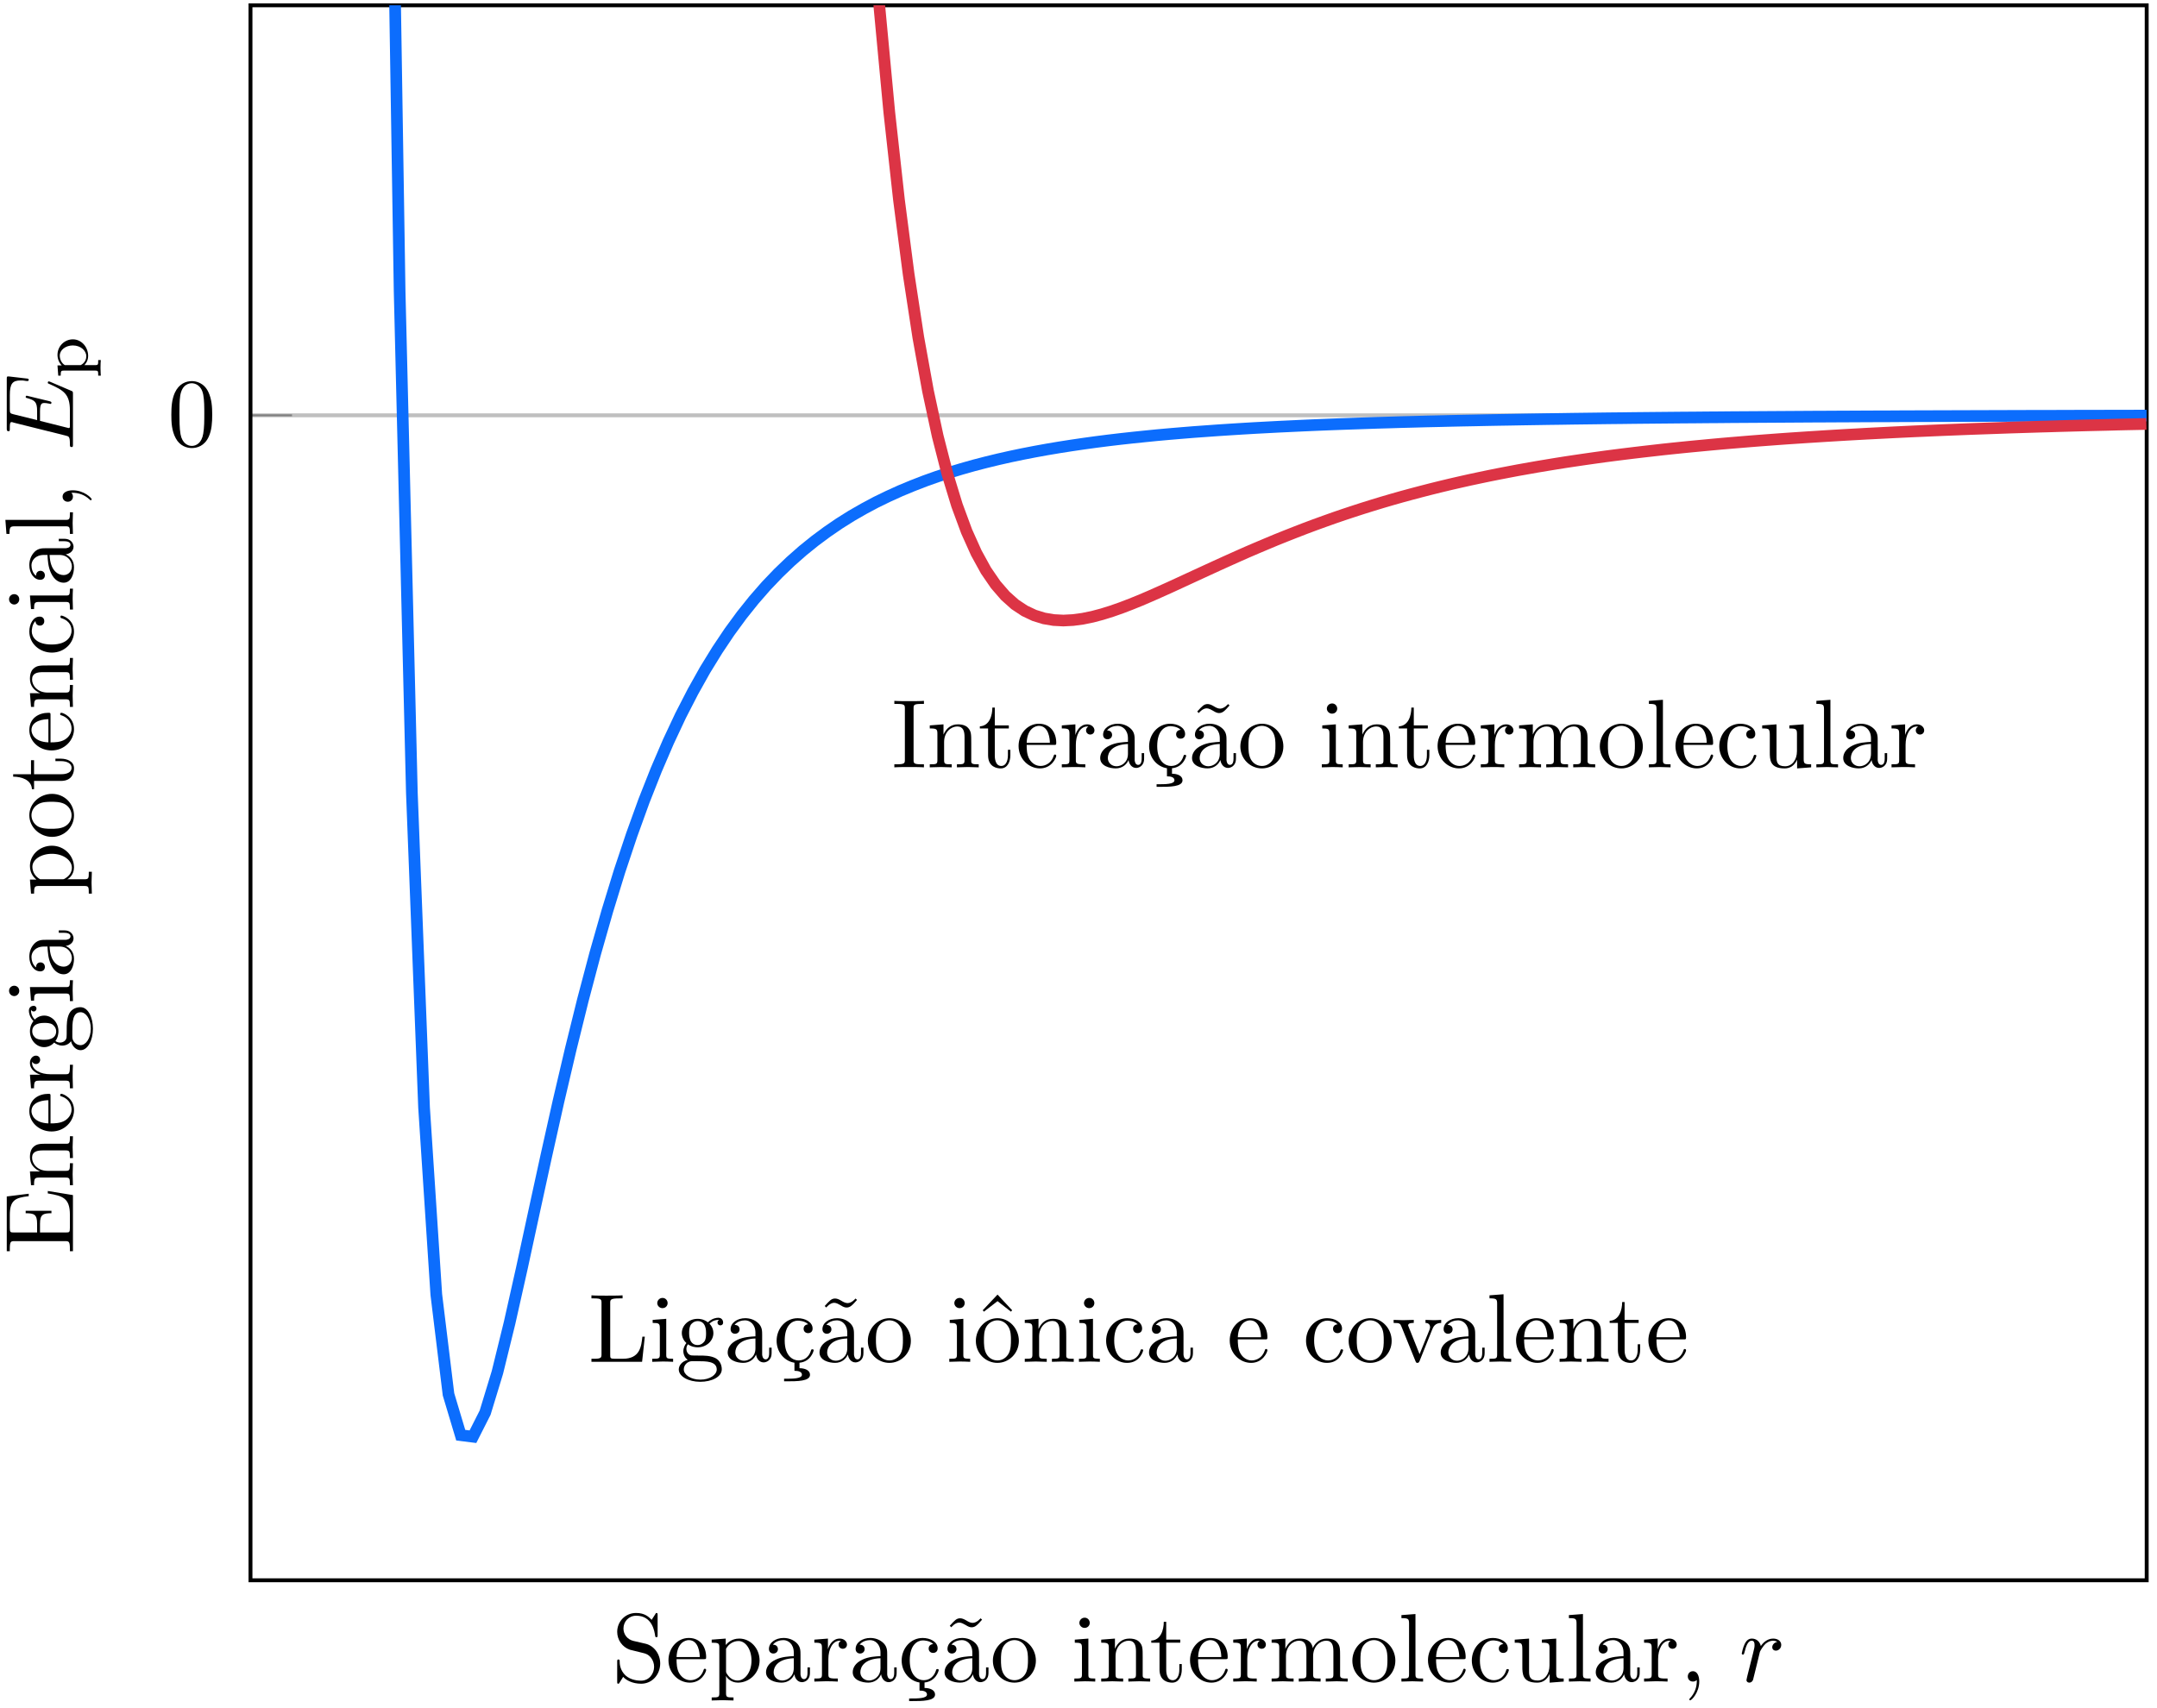 <?xml version="1.0" encoding="UTF-8"?>
<svg width="221pt" height="175pt" version="1.1" viewBox="0 0 221 175" xmlns="http://www.w3.org/2000/svg" xmlns:xlink="http://www.w3.org/1999/xlink">
<defs>
<symbol id="al" overflow="visible">
<path d="m4.578-3.188c0-0.797-0.047-1.594-0.391-2.328-0.453-0.969-1.281-1.125-1.688-1.125-0.609 0-1.328 0.266-1.75 1.188-0.312 0.688-0.359 1.469-0.359 2.266 0 0.75 0.031 1.641 0.453 2.406 0.422 0.797 1.156 1 1.641 1 0.531 0 1.297-0.203 1.734-1.156 0.312-0.688 0.359-1.469 0.359-2.25zm-0.812-0.125c0 0.75 0 1.422-0.109 2.062-0.156 0.953-0.719 1.25-1.172 1.25-0.391 0-0.984-0.25-1.156-1.203-0.109-0.594-0.109-1.516-0.109-2.109 0-0.641 0-1.297 0.078-1.828 0.188-1.188 0.938-1.281 1.188-1.281 0.328 0 0.984 0.188 1.172 1.172 0.109 0.562 0.109 1.312 0.109 1.938z"/>
</symbol>
<symbol id="ak" overflow="visible">
<path d="m5.797-2.578h-0.25c-0.109 1.016-0.25 2.266-2 2.266h-0.812c-0.469 0-0.484-0.062-0.484-0.391v-5.312c0-0.344 0-0.484 0.938-0.484h0.328v-0.312c-0.359 0.031-1.266 0.031-1.672 0.031-0.391 0-1.172 0-1.516-0.031v0.312h0.234c0.766 0 0.797 0.109 0.797 0.469v5.25c0 0.359-0.031 0.469-0.797 0.469h-0.234v0.312h5.188z"/>
</symbol>
<symbol id="f" overflow="visible">
<path d="m2.469 0v-0.312c-0.672 0-0.703-0.047-0.703-0.438v-3.656l-1.391 0.109v0.312c0.641 0 0.734 0.062 0.734 0.547v2.688c0 0.438-0.109 0.438-0.781 0.438v0.312l1.094-0.031c0.359 0 0.703 0.016 1.047 0.031zm-0.562-6.016c0-0.281-0.219-0.531-0.516-0.531-0.344 0-0.547 0.281-0.547 0.531 0 0.266 0.234 0.516 0.531 0.516 0.344 0 0.531-0.266 0.531-0.516z"/>
</symbol>
<symbol id="ae" overflow="visible">
<path d="m4.828-4.031c0-0.172-0.109-0.484-0.5-0.484-0.203 0-0.641 0.062-1.062 0.469-0.422-0.328-0.828-0.359-1.047-0.359-0.938 0-1.625 0.688-1.625 1.453 0 0.438 0.219 0.812 0.469 1.031-0.125 0.141-0.312 0.469-0.312 0.828 0 0.312 0.141 0.688 0.453 0.891-0.609 0.156-0.922 0.594-0.922 0.984 0 0.719 0.984 1.266 2.203 1.266 1.172 0 2.203-0.5 2.203-1.281 0-0.344-0.125-0.859-0.641-1.141-0.531-0.266-1.109-0.266-1.719-0.266-0.25 0-0.672 0-0.75-0.016-0.312-0.047-0.516-0.344-0.516-0.672 0-0.031 0-0.266 0.156-0.469 0.391 0.281 0.812 0.312 1 0.312 0.922 0 1.609-0.688 1.609-1.453 0-0.375-0.156-0.734-0.406-0.969 0.359-0.344 0.719-0.391 0.891-0.391 0 0 0.078 0 0.109 0.016-0.109 0.031-0.172 0.141-0.172 0.266 0 0.172 0.141 0.281 0.297 0.281 0.094 0 0.281-0.062 0.281-0.297zm-1.75 1.078c0 0.266 0 0.594-0.156 0.844-0.078 0.109-0.312 0.391-0.703 0.391-0.875 0-0.875-1-0.875-1.219 0-0.266 0.016-0.594 0.156-0.844 0.078-0.109 0.312-0.391 0.719-0.391 0.859 0 0.859 0.984 0.859 1.219zm1.094 3.734c0 0.547-0.703 1.047-1.672 1.047-1.016 0-1.703-0.516-1.703-1.047 0-0.453 0.375-0.828 0.812-0.844h0.594c0.859 0 1.969 0 1.969 0.844z"/>
</symbol>
<symbol id="b" overflow="visible">
<path d="m4.812-0.891v-0.562h-0.25v0.562c0 0.578-0.25 0.641-0.359 0.641-0.328 0-0.359-0.453-0.359-0.5v-1.984c0-0.422 0-0.812-0.359-1.188-0.391-0.391-0.891-0.547-1.375-0.547-0.812 0-1.5 0.469-1.5 1.125 0 0.297 0.203 0.469 0.453 0.469 0.281 0 0.469-0.203 0.469-0.453 0-0.125-0.062-0.453-0.516-0.453 0.266-0.359 0.766-0.469 1.078-0.469 0.484 0 1.062 0.391 1.062 1.281v0.359c-0.516 0.031-1.219 0.062-1.844 0.359-0.75 0.344-1 0.859-1 1.297 0 0.812 0.969 1.062 1.594 1.062 0.672 0 1.125-0.406 1.312-0.859 0.047 0.391 0.312 0.812 0.781 0.812 0.203 0 0.812-0.141 0.812-0.953zm-1.656-0.5c0 0.938-0.719 1.281-1.172 1.281-0.484 0-0.891-0.344-0.891-0.844 0-0.547 0.406-1.375 2.062-1.438z"/>
</symbol>
<symbol id="k" overflow="visible">
<path d="m4.141-1.188c0-0.094-0.109-0.094-0.141-0.094-0.078 0-0.109 0.031-0.125 0.094-0.281 0.922-0.938 1.047-1.297 1.047-0.531 0-1.406-0.422-1.406-2.031 0-1.625 0.812-2.047 1.344-2.047 0.094 0 0.719 0.016 1.062 0.375-0.406 0.031-0.469 0.328-0.469 0.453 0 0.266 0.188 0.453 0.453 0.453s0.469-0.156 0.469-0.469c0-0.672-0.766-1.062-1.531-1.062-1.25 0-2.156 1.078-2.156 2.312 0 1.172 0.812 2.094 1.828 2.25v0.828c0.375 0 0.766 0.078 0.766 0.406 0 0.406-0.953 0.406-1.703 0.406h-0.125v0.266h0.25c1.078 0 2.406 0 2.406-0.672 0-0.469-0.531-0.672-1.078-0.672v-0.562c1.156-0.109 1.453-1.188 1.453-1.281z"/>
</symbol>
<symbol id="j" overflow="visible">
<path d="m4.812-0.891v-0.562h-0.25v0.562c0 0.578-0.25 0.641-0.359 0.641-0.328 0-0.359-0.453-0.359-0.5v-1.984c0-0.422 0-0.812-0.359-1.188-0.391-0.391-0.891-0.547-1.375-0.547-0.812 0-1.5 0.469-1.5 1.125 0 0.297 0.203 0.469 0.453 0.469 0.281 0 0.469-0.203 0.469-0.453 0-0.125-0.062-0.453-0.516-0.453 0.266-0.359 0.766-0.469 1.078-0.469 0.484 0 1.062 0.391 1.062 1.281v0.359c-0.516 0.031-1.219 0.062-1.844 0.359-0.75 0.344-1 0.859-1 1.297 0 0.812 0.969 1.062 1.594 1.062 0.672 0 1.125-0.406 1.312-0.859 0.047 0.391 0.312 0.812 0.781 0.812 0.203 0 0.812-0.141 0.812-0.953zm-1.656-0.5c0 0.938-0.719 1.281-1.172 1.281-0.484 0-0.891-0.344-0.891-0.844 0-0.547 0.406-1.375 2.062-1.438zm1-4.953-0.156-0.141s-0.375 0.469-0.812 0.469c-0.234 0-0.484-0.141-0.656-0.25-0.266-0.156-0.453-0.219-0.625-0.219-0.375 0-0.562 0.219-1.062 0.766l0.156 0.156s0.375-0.484 0.812-0.484c0.234 0 0.484 0.156 0.656 0.25 0.266 0.172 0.438 0.234 0.609 0.234 0.375 0 0.578-0.219 1.078-0.781z"/>
</symbol>
<symbol id="c" overflow="visible">
<path d="m4.688-2.141c0-1.266-0.984-2.328-2.188-2.328-1.25 0-2.219 1.094-2.219 2.328 0 1.297 1.031 2.25 2.203 2.25 1.203 0 2.203-0.984 2.203-2.25zm-0.812-0.078c0 0.359 0 0.906-0.219 1.344-0.234 0.453-0.672 0.734-1.156 0.734-0.438 0-0.875-0.203-1.141-0.672-0.25-0.438-0.25-1.047-0.25-1.406 0-0.391 0-0.922 0.234-1.359 0.266-0.453 0.734-0.672 1.141-0.672 0.438 0 0.859 0.219 1.125 0.656 0.266 0.422 0.266 1 0.266 1.375z"/>
</symbol>
<symbol id="ad" overflow="visible">
<path d="m4.688-2.141c0-1.266-0.984-2.328-2.188-2.328-1.25 0-2.219 1.094-2.219 2.328 0 1.297 1.031 2.25 2.203 2.25 1.203 0 2.203-0.984 2.203-2.25zm-0.812-0.078c0 0.359 0 0.906-0.219 1.344-0.234 0.453-0.672 0.734-1.156 0.734-0.438 0-0.875-0.203-1.141-0.672-0.25-0.438-0.25-1.047-0.25-1.406 0-0.391 0-0.922 0.234-1.359 0.266-0.453 0.734-0.672 1.141-0.672 0.438 0 0.859 0.219 1.125 0.656 0.266 0.422 0.266 1 0.266 1.375zm0.125-3.062-1.5-1.609-1.516 1.609 0.125 0.141 1.391-1.078 1.375 1.078z"/>
</symbol>
<symbol id="e" overflow="visible">
<path d="m5.328 0v-0.312c-0.516 0-0.766 0-0.766-0.297v-1.906c0-0.859 0-1.156-0.312-1.516-0.141-0.172-0.469-0.375-1.047-0.375-0.734 0-1.203 0.422-1.484 1.047v-1.047l-1.406 0.109v0.312c0.703 0 0.781 0.062 0.781 0.562v2.672c0 0.438-0.109 0.438-0.781 0.438v0.312l1.141-0.031 1.109 0.031v-0.312c-0.672 0-0.781 0-0.781-0.438v-1.844c0-1.031 0.719-1.594 1.344-1.594 0.641 0 0.75 0.531 0.75 1.109v2.328c0 0.438-0.109 0.438-0.781 0.438v0.312l1.125-0.031z"/>
</symbol>
<symbol id="i" overflow="visible">
<path d="m4.141-1.188c0-0.094-0.109-0.094-0.141-0.094-0.078 0-0.109 0.031-0.125 0.094-0.281 0.922-0.938 1.047-1.297 1.047-0.531 0-1.406-0.422-1.406-2.031 0-1.625 0.812-2.047 1.344-2.047 0.094 0 0.719 0.016 1.062 0.375-0.406 0.031-0.469 0.328-0.469 0.453 0 0.266 0.188 0.453 0.453 0.453s0.469-0.156 0.469-0.469c0-0.672-0.766-1.062-1.531-1.062-1.25 0-2.156 1.078-2.156 2.312 0 1.281 0.984 2.266 2.141 2.266 1.328 0 1.656-1.203 1.656-1.297z"/>
</symbol>
<symbol id="a" overflow="visible">
<path d="m4.141-1.188c0-0.094-0.078-0.125-0.141-0.125-0.078 0-0.109 0.062-0.125 0.141-0.344 1.031-1.25 1.031-1.344 1.031-0.5 0-0.891-0.297-1.125-0.672-0.297-0.469-0.297-1.125-0.297-1.484h2.781c0.219 0 0.25 0 0.25-0.219 0-0.984-0.547-1.953-1.781-1.953-1.156 0-2.078 1.031-2.078 2.281 0 1.328 1.047 2.297 2.188 2.297 1.219 0 1.672-1.109 1.672-1.297zm-0.656-1.328h-2.375c0.062-1.484 0.906-1.734 1.25-1.734 1.016 0 1.125 1.344 1.125 1.734z"/>
</symbol>
<symbol id="aj" overflow="visible">
<path d="m5.062-3.984v-0.312c-0.234 0.016-0.516 0.031-0.75 0.031l-0.859-0.031v0.312c0.359 0 0.469 0.234 0.469 0.422 0 0.094-0.016 0.141-0.047 0.25l-1.031 2.531-1.109-2.781c-0.062-0.125-0.062-0.172-0.062-0.172 0-0.25 0.391-0.25 0.578-0.25v-0.312l-1.094 0.031c-0.266 0-0.672-0.016-0.969-0.031v0.312c0.625 0 0.672 0.062 0.797 0.359l1.438 3.547c0.062 0.141 0.078 0.188 0.203 0.188 0.141 0 0.172-0.094 0.219-0.188l1.297-3.234c0.094-0.234 0.266-0.672 0.922-0.672z"/>
</symbol>
<symbol id="g" overflow="visible">
<path d="m2.547 0v-0.312c-0.672 0-0.781 0-0.781-0.438v-6.172l-1.438 0.109v0.312c0.703 0 0.781 0.062 0.781 0.562v5.188c0 0.438-0.109 0.438-0.781 0.438v0.312l1.109-0.031z"/>
</symbol>
<symbol id="h" overflow="visible">
<path d="m3.312-1.234v-0.562h-0.25v0.547c0 0.734-0.297 1.109-0.672 1.109-0.672 0-0.672-0.906-0.672-1.078v-2.766h1.438v-0.312h-1.438v-1.828h-0.25c0 0.812-0.297 1.875-1.281 1.922v0.219h0.844v2.75c0 1.219 0.938 1.344 1.297 1.344 0.703 0 0.984-0.703 0.984-1.344z"/>
</symbol>
<symbol id="ai" overflow="visible">
<path d="m3.312 0v-0.312h-0.25c-0.797 0-0.812-0.109-0.812-0.469v-5.25c0-0.359 0.016-0.469 0.812-0.469h0.25v-0.312c-0.344 0.031-1.125 0.031-1.516 0.031-0.375 0-1.172 0-1.516-0.031v0.312h0.25c0.797 0 0.828 0.109 0.828 0.469v5.25c0 0.359-0.031 0.469-0.828 0.469h-0.25v0.312c0.344-0.031 1.141-0.031 1.516-0.031 0.391 0 1.172 0 1.516 0.031z"/>
</symbol>
<symbol id="d" overflow="visible">
<path d="m3.625-3.797c0-0.312-0.312-0.609-0.734-0.609-0.734 0-1.094 0.672-1.219 1.094v-1.094l-1.391 0.109v0.312c0.703 0 0.781 0.062 0.781 0.562v2.672c0 0.438-0.109 0.438-0.781 0.438v0.312l1.141-0.031c0.391 0 0.859 0 1.266 0.031v-0.312h-0.219c-0.734 0-0.75-0.109-0.75-0.469v-1.531c0-0.984 0.422-1.875 1.172-1.875 0.062 0 0.094 0 0.109 0.016-0.031 0-0.234 0.125-0.234 0.391s0.219 0.422 0.438 0.422c0.172 0 0.422-0.125 0.422-0.438z"/>
</symbol>
<symbol id="q" overflow="visible">
<path d="m8.109 0v-0.312c-0.516 0-0.766 0-0.781-0.297v-1.906c0-0.859 0-1.156-0.312-1.516-0.141-0.172-0.469-0.375-1.047-0.375-0.828 0-1.281 0.594-1.438 0.984-0.141-0.875-0.875-0.984-1.328-0.984-0.734 0-1.203 0.422-1.484 1.047v-1.047l-1.406 0.109v0.312c0.703 0 0.781 0.062 0.781 0.562v2.672c0 0.438-0.109 0.438-0.781 0.438v0.312l1.141-0.031 1.109 0.031v-0.312c-0.672 0-0.781 0-0.781-0.438v-1.844c0-1.031 0.719-1.594 1.344-1.594 0.641 0 0.75 0.531 0.75 1.109v2.328c0 0.438-0.109 0.438-0.781 0.438v0.312l1.125-0.031 1.109 0.031v-0.312c-0.656 0-0.766 0-0.766-0.438v-1.844c0-1.031 0.703-1.594 1.344-1.594 0.625 0 0.734 0.531 0.734 1.109v2.328c0 0.438-0.109 0.438-0.781 0.438v0.312l1.125-0.031z"/>
</symbol>
<symbol id="p" overflow="visible">
<path d="m5.328 0v-0.312c-0.688 0-0.766-0.062-0.766-0.562v-3.531l-1.469 0.109v0.312c0.688 0 0.781 0.062 0.781 0.562v1.766c0 0.875-0.484 1.547-1.219 1.547-0.828 0-0.875-0.469-0.875-0.984v-3.312l-1.469 0.109v0.312c0.781 0 0.781 0.031 0.781 0.906v1.5c0 0.781 0 1.688 1.516 1.688 0.562 0 1-0.281 1.281-0.891v0.891z"/>
</symbol>
<symbol id="ah" overflow="visible">
<path d="m4.969-1.859c0-0.984-0.656-1.812-1.484-2.016l-1.281-0.297c-0.625-0.156-1-0.688-1-1.266 0-0.703 0.531-1.312 1.312-1.312 1.656 0 1.875 1.641 1.938 2.078 0.016 0.062 0.016 0.125 0.125 0.125 0.125 0 0.125-0.047 0.125-0.234v-2c0-0.172 0-0.25-0.109-0.25-0.062 0-0.078 0.016-0.141 0.141l-0.359 0.562c-0.297-0.297-0.703-0.703-1.594-0.703-1.109 0-1.938 0.875-1.938 1.938 0 0.828 0.531 1.562 1.297 1.828 0.109 0.031 0.625 0.156 1.328 0.328 0.266 0.062 0.562 0.141 0.844 0.5 0.203 0.266 0.312 0.594 0.312 0.922 0 0.703-0.5 1.422-1.344 1.422-0.281 0-1.047-0.047-1.578-0.531-0.578-0.547-0.609-1.172-0.609-1.531-0.016-0.109-0.094-0.109-0.125-0.109-0.125 0-0.125 0.078-0.125 0.25v2c0 0.172 0 0.234 0.109 0.234 0.062 0 0.078-0.016 0.141-0.125 0 0 0.031-0.047 0.359-0.578 0.312 0.344 0.953 0.703 1.844 0.703 1.156 0 1.953-0.969 1.953-2.078z"/>
</symbol>
<symbol id="ag" overflow="visible">
<path d="m5.188-2.156c0-1.266-0.953-2.25-2.078-2.25-0.781 0-1.203 0.438-1.391 0.656v-0.656l-1.438 0.109v0.312c0.703 0 0.781 0.062 0.781 0.5v4.656c0 0.453-0.109 0.453-0.781 0.453v0.312l1.109-0.031 1.125 0.031v-0.312c-0.656 0-0.766 0-0.766-0.453v-1.766c0.047 0.172 0.469 0.703 1.219 0.703 1.188 0 2.219-0.984 2.219-2.266zm-0.828 0c0 1.203-0.688 2.047-1.422 2.047-0.406 0-0.781-0.203-1.047-0.609-0.141-0.203-0.141-0.219-0.141-0.422v-2.219c0.281-0.516 0.766-0.797 1.281-0.797 0.734 0 1.328 0.875 1.328 2z"/>
</symbol>
<symbol id="af" overflow="visible">
<path d="m2.031-0.016c0-0.625-0.25-1.047-0.641-1.047-0.359 0-0.531 0.281-0.531 0.531 0 0.266 0.172 0.531 0.531 0.531 0.141 0 0.281-0.062 0.391-0.156 0.016 0.781-0.25 1.391-0.688 1.859-0.062 0.062-0.078 0.078-0.078 0.109 0 0.078 0.047 0.109 0.094 0.109 0.125 0 0.922-0.781 0.922-1.938z"/>
</symbol>
<symbol id="ac" overflow="visible">
<path d="m4.344-3.766c0-0.344-0.312-0.641-0.828-0.641-0.641 0-1.078 0.484-1.266 0.766-0.094-0.453-0.453-0.766-0.922-0.766-0.453 0-0.641 0.391-0.734 0.562-0.172 0.344-0.297 0.938-0.297 0.969 0 0.109 0.109 0.109 0.109 0.109 0.109 0 0.109-0.016 0.172-0.234 0.172-0.703 0.375-1.188 0.734-1.188 0.156 0 0.297 0.078 0.297 0.453 0 0.219-0.031 0.328-0.156 0.844l-0.578 2.297c-0.031 0.156-0.094 0.391-0.094 0.438 0 0.172 0.141 0.266 0.297 0.266 0.125 0 0.297-0.078 0.375-0.281 0.016-0.031 0.344-1.391 0.391-1.578l0.312-1.297c0.047-0.125 0.328-0.594 0.562-0.812 0.078-0.062 0.375-0.328 0.797-0.328 0.266 0 0.422 0.125 0.422 0.125-0.297 0.047-0.516 0.281-0.516 0.547 0 0.156 0.109 0.344 0.375 0.344s0.547-0.234 0.547-0.594z"/>
</symbol>
<symbol id="ab" overflow="visible">
<path d="m-2.578-6.5v0.25c1.547 0.25 2.266 0.484 2.266 2.188v1.328c0 0.469-0.062 0.484-0.391 0.484h-2.672v-0.891c0-0.969 0.328-1.078 1.172-1.078v-0.25h-2.641v0.25c0.859 0 1.172 0.109 1.172 1.078v0.891h-2.406c-0.328 0-0.391-0.016-0.391-0.484v-1.281c0-1.531 0.547-1.797 1.938-1.953v-0.25l-2.25 0.281v5.609h0.312v-0.234c0-0.766 0.109-0.797 0.469-0.797h5.219c0.359 0 0.469 0.031 0.469 0.797v0.234h0.312v-5.75z"/>
</symbol>
<symbol id="o" overflow="visible">
<path d="m0-5.328h-0.312c0 0.516 0 0.766-0.297 0.766h-1.906c-0.859 0-1.156 0-1.516 0.312-0.172 0.141-0.375 0.469-0.375 1.047 0 0.734 0.422 1.203 1.047 1.484h-1.047l0.109 1.406h0.312c0-0.703 0.062-0.781 0.562-0.781h2.672c0.438 0 0.438 0.109 0.438 0.781h0.312l-0.031-1.141 0.031-1.109h-0.312c0 0.672 0 0.781-0.438 0.781h-1.844c-1.031 0-1.594-0.719-1.594-1.344 0-0.641 0.531-0.75 1.109-0.75h2.328c0.438 0 0.438 0.109 0.438 0.781h0.312l-0.031-1.125z"/>
</symbol>
<symbol id="n" overflow="visible">
<path d="m-1.188-4.141c-0.094 0-0.125 0.078-0.125 0.141 0 0.078 0.062 0.109 0.141 0.125 1.031 0.344 1.031 1.25 1.031 1.344 0 0.5-0.297 0.891-0.672 1.125-0.469 0.297-1.125 0.297-1.484 0.297v-2.781c0-0.219 0-0.25-0.219-0.25-0.984 0-1.953 0.547-1.953 1.781 0 1.156 1.031 2.078 2.281 2.078 1.328 0 2.297-1.047 2.297-2.188 0-1.219-1.109-1.672-1.297-1.672zm-1.328 0.656v2.375c-1.484-0.062-1.734-0.906-1.734-1.25 0-1.016 1.344-1.125 1.734-1.125z"/>
</symbol>
<symbol id="w" overflow="visible">
<path d="m-3.797-3.625c-0.312 0-0.609 0.312-0.609 0.734 0 0.734 0.672 1.094 1.094 1.219h-1.094l0.109 1.391h0.312c0-0.703 0.062-0.781 0.562-0.781h2.672c0.438 0 0.438 0.109 0.438 0.781h0.312l-0.031-1.141c0-0.391 0-0.859 0.031-1.266h-0.312v0.219c0 0.734-0.109 0.75-0.469 0.75h-1.531c-0.984 0-1.875-0.422-1.875-1.172 0-0.062 0-0.094 0.016-0.109 0 0.031 0.125 0.234 0.391 0.234s0.422-0.219 0.422-0.438c0-0.172-0.125-0.422-0.438-0.422z"/>
</symbol>
<symbol id="v" overflow="visible">
<path d="m-4.031-4.828c-0.172 0-0.484 0.109-0.484 0.5 0 0.203 0.062 0.641 0.469 1.062-0.328 0.422-0.359 0.828-0.359 1.047 0 0.938 0.688 1.625 1.453 1.625 0.438 0 0.812-0.219 1.031-0.469 0.141 0.125 0.469 0.312 0.828 0.312 0.312 0 0.688-0.141 0.891-0.453 0.156 0.609 0.594 0.922 0.984 0.922 0.719 0 1.266-0.984 1.266-2.203 0-1.172-0.5-2.203-1.281-2.203-0.344 0-0.859 0.125-1.141 0.641-0.266 0.531-0.266 1.109-0.266 1.719 0 0.25 0 0.672-0.016 0.75-0.047 0.312-0.344 0.516-0.672 0.516-0.031 0-0.266 0-0.469-0.156 0.281-0.391 0.312-0.812 0.312-1 0-0.922-0.688-1.609-1.453-1.609-0.375 0-0.734 0.156-0.969 0.406-0.344-0.359-0.391-0.719-0.391-0.891 0 0 0-0.078 0.016-0.109 0.031 0.109 0.141 0.172 0.266 0.172 0.172 0 0.281-0.141 0.281-0.297 0-0.094-0.062-0.281-0.297-0.281zm1.078 1.75c0.266 0 0.594 0 0.844 0.156 0.109 0.078 0.391 0.312 0.391 0.703 0 0.875-1 0.875-1.219 0.875-0.266 0-0.594-0.016-0.844-0.156-0.109-0.078-0.391-0.312-0.391-0.719 0-0.859 0.984-0.859 1.219-0.859zm3.734-1.094c0.547 0 1.047 0.703 1.047 1.672 0 1.016-0.516 1.703-1.047 1.703-0.453 0-0.828-0.375-0.844-0.812v-0.594c0-0.859 0-1.969 0.844-1.969z"/>
</symbol>
<symbol id="m" overflow="visible">
<path d="m0-2.469h-0.312c0 0.672-0.047 0.703-0.438 0.703h-3.656l0.109 1.391h0.312c0-0.641 0.062-0.734 0.547-0.734h2.688c0.438 0 0.438 0.109 0.438 0.781h0.312l-0.031-1.094c0-0.359 0.016-0.703 0.031-1.047zm-6.016 0.562c-0.281 0-0.531 0.219-0.531 0.516 0 0.344 0.281 0.547 0.531 0.547 0.266 0 0.516-0.234 0.516-0.531 0-0.344-0.266-0.531-0.516-0.531z"/>
</symbol>
<symbol id="l" overflow="visible">
<path d="m-0.891-4.812h-0.562v0.25h0.562c0.578 0 0.641 0.25 0.641 0.359 0 0.328-0.453 0.359-0.5 0.359h-1.984c-0.422 0-0.812 0-1.188 0.359-0.391 0.391-0.547 0.891-0.547 1.375 0 0.812 0.469 1.5 1.125 1.5 0.297 0 0.469-0.203 0.469-0.453 0-0.281-0.203-0.469-0.453-0.469-0.125 0-0.453 0.062-0.453 0.516-0.359-0.266-0.469-0.766-0.469-1.078 0-0.484 0.391-1.062 1.281-1.062h0.359c0.031 0.516 0.062 1.219 0.359 1.844 0.344 0.75 0.859 1 1.297 1 0.812 0 1.062-0.969 1.062-1.594 0-0.672-0.406-1.125-0.859-1.312 0.391-0.047 0.812-0.312 0.812-0.781 0-0.203-0.141-0.812-0.953-0.812zm-0.5 1.656c0.938 0 1.281 0.719 1.281 1.172 0 0.484-0.344 0.891-0.844 0.891-0.547 0-1.375-0.406-1.438-2.062z"/>
</symbol>
<symbol id="u" overflow="visible">
<path d="m-2.156-5.188c-1.266 0-2.25 0.953-2.25 2.078 0 0.781 0.438 1.203 0.656 1.391h-0.656l0.109 1.438h0.312c0-0.703 0.062-0.781 0.5-0.781h4.656c0.453 0 0.453 0.109 0.453 0.781h0.312l-0.031-1.109 0.031-1.125h-0.312c0 0.656 0 0.766-0.453 0.766h-1.766c0.172-0.047 0.703-0.469 0.703-1.219 0-1.188-0.984-2.219-2.266-2.219zm0 0.828c1.203 0 2.047 0.688 2.047 1.422 0 0.406-0.203 0.781-0.609 1.047-0.203 0.141-0.219 0.141-0.422 0.141h-2.219c-0.516-0.281-0.797-0.766-0.797-1.281 0-0.734 0.875-1.328 2-1.328z"/>
</symbol>
<symbol id="t" overflow="visible">
<path d="m-2.141-4.688c-1.266 0-2.328 0.984-2.328 2.188 0 1.25 1.094 2.219 2.328 2.219 1.297 0 2.25-1.031 2.25-2.203 0-1.203-0.984-2.203-2.25-2.203zm-0.078 0.812c0.359 0 0.906 0 1.344 0.219 0.453 0.234 0.734 0.672 0.734 1.156 0 0.438-0.203 0.875-0.672 1.141-0.438 0.25-1.047 0.25-1.406 0.25-0.391 0-0.922 0-1.359-0.234-0.453-0.266-0.672-0.734-0.672-1.141 0-0.438 0.219-0.859 0.656-1.125 0.422-0.266 1-0.266 1.375-0.266z"/>
</symbol>
<symbol id="aa" overflow="visible">
<path d="m-1.234-3.312h-0.562v0.25h0.547c0.734 0 1.109 0.297 1.109 0.672 0 0.672-0.906 0.672-1.078 0.672h-2.766v-1.438h-0.312v1.438h-1.828v0.25c0.812 0 1.875 0.297 1.922 1.281h0.219v-0.844h2.75c1.219 0 1.344-0.938 1.344-1.297 0-0.703-0.703-0.984-1.344-0.984z"/>
</symbol>
<symbol id="z" overflow="visible">
<path d="m-1.188-4.141c-0.094 0-0.094 0.109-0.094 0.141 0 0.078 0.031 0.109 0.094 0.125 0.922 0.281 1.047 0.938 1.047 1.297 0 0.531-0.422 1.406-2.031 1.406-1.625 0-2.047-0.812-2.047-1.344 0-0.094 0.016-0.719 0.375-1.062 0.031 0.406 0.328 0.469 0.453 0.469 0.266 0 0.453-0.188 0.453-0.453s-0.156-0.469-0.469-0.469c-0.672 0-1.062 0.766-1.062 1.531 0 1.25 1.078 2.156 2.312 2.156 1.281 0 2.266-0.984 2.266-2.141 0-1.328-1.203-1.656-1.297-1.656z"/>
</symbol>
<symbol id="y" overflow="visible">
<path d="m0-2.547h-0.312c0 0.672 0 0.781-0.438 0.781h-6.172l0.109 1.438h0.312c0-0.703 0.062-0.781 0.562-0.781h5.188c0.438 0 0.438 0.109 0.438 0.781h0.312l-0.031-1.109z"/>
</symbol>
<symbol id="x" overflow="visible">
<path d="m-0.016-2.031c-0.625 0-1.047 0.25-1.047 0.641 0 0.359 0.281 0.531 0.531 0.531 0.266 0 0.531-0.172 0.531-0.531 0-0.141-0.062-0.281-0.156-0.391 0.781-0.016 1.391 0.25 1.859 0.688 0.062 0.062 0.078 0.078 0.109 0.078 0.078 0 0.109-0.047 0.109-0.094 0-0.125-0.781-0.922-1.938-0.922z"/>
</symbol>
<symbol id="s" overflow="visible">
<path d="m-2.469-7.109s-0.109 0-0.109 0.125c0 0.094 0.062 0.109 0.125 0.125 1.469 0.656 2.141 1.016 2.141 2.719v1.453 0.219c-0.016 0.109-0.031 0.141-0.109 0.141-0.031 0-0.047 0-0.219-0.047l-2.734-0.688v-0.984c0-0.844 0.219-0.844 0.469-0.844 0.062 0 0.188 0 0.484 0.062 0.047 0.016 0.078 0.031 0.109 0.031 0.047 0 0.109-0.031 0.109-0.125 0-0.078-0.047-0.109-0.203-0.156l-2.328-0.562c-0.062 0-0.109 0.047-0.109 0.125s0.062 0.109 0.172 0.125c0.766 0.219 1 0.391 1 1.312v0.938l-2.406-0.594c-0.359-0.094-0.391-0.109-0.391-0.547v-1.406c0-1.203 0.281-1.516 1.109-1.516 0.234 0 0.25 0 0.531 0.047 0.047 0 0.125 0.016 0.172 0.016s0.125-0.031 0.125-0.125c0-0.109-0.062-0.125-0.25-0.141l-1.734-0.203c-0.266-0.031-0.266 0.016-0.266 0.266v5.047c0 0.188 0 0.297 0.203 0.297 0.109 0 0.109-0.094 0.109-0.281 0-0.375 0-0.656 0.172-0.656 0.047 0 0.062 0 0.25 0.062l5.266 1.312c0.391 0.094 0.469 0.109 0.469 0.906 0 0.172 0 0.281 0.188 0.281 0.125 0 0.125-0.094 0.125-0.281v-5.172c0-0.234-0.016-0.25-0.172-0.312l-2.156-0.922-0.141-0.047z"/>
</symbol>
<symbol id="r" overflow="visible">
<path d="m-1.5-4.062c-0.859 0-1.578 0.703-1.578 1.594 0 0.391 0.156 0.797 0.438 1.078h-0.438l0.078 1.047h0.25c0-0.484 0.047-0.516 0.328-0.516h3.219c0.297 0 0.297 0.062 0.297 0.516h0.266s-0.031-0.5-0.031-0.797c0-0.25 0.016-0.734 0.031-0.797h-0.266c0 0.453 0 0.516-0.297 0.516h-1.125c0.031-0.031 0.391-0.359 0.391-0.938 0-0.922-0.688-1.703-1.562-1.703zm0 0.625c0.797 0 1.375 0.531 1.375 1.109 0 0.625-0.531 0.891-0.578 0.906h-1.625c-0.344-0.203-0.516-0.609-0.516-0.969 0-0.594 0.609-1.047 1.344-1.047z"/>
</symbol>
<clipPath id="an">
<path d="m25.664 0.543h194.28v161.4h-194.28z"/>
</clipPath>
<clipPath id="am">
<path d="m55 0.543h164.94v80.457h-164.94z"/>
</clipPath>
</defs>
<path transform="matrix(1 0 0 -1 25.666 147.27)" d="m-0.002 104.71h194.28" fill="none" stroke="#bfbfbf" stroke-miterlimit="10" stroke-width=".399"/>
<path transform="matrix(1 0 0 -1 25.666 147.27)" d="m-0.002 104.71h4.254m190.02 0h-4.254" fill="none" stroke="#7f7f7f" stroke-miterlimit="10" stroke-width=".199"/>
<path transform="matrix(1 0 0 -1 25.666 147.27)" d="m-0.002-14.673v161.4h194.28v-161.4z" fill="none" stroke="#000" stroke-miterlimit="10" stroke-width=".399"/>
<g>
<use x="17.165" y="45.697" xlink:href="#al"/>
</g>
<g clip-path="url(#an)">
<path transform="matrix(1 0 0 -1 25.666 147.27)" d="m7.771 1716.7 1.25-571.61 1.254-388.15 1.25-263.23 1.254-177.86 1.25-119.37 1.25-79.074 1.254-51.375 1.25-32.262 1.254-19.16 1.25-10.23 1.254-4.184 1.25-0.156 1.25 2.469 1.254 4.113 1.25 5.082 1.254 5.586 1.25 5.773 1.254 5.746 1.25 5.59 1.254 5.344 1.25 5.051 1.25 4.723 1.254 4.398 1.25 4.07 1.254 3.754 1.25 3.457 1.254 3.172 1.25 2.91 1.25 2.664 1.254 2.438 1.25 2.234 1.254 2.039 1.25 1.867 1.254 1.711 1.25 1.562 1.25 1.434 1.254 1.312 1.25 1.199 1.254 1.105 1.25 1.008 1.254 0.93 1.25 0.855 1.25 0.785 1.254 0.719 1.25 0.668 1.254 0.609 1.25 0.566 1.254 0.52 1.25 0.484 1.25 0.445 1.254 0.41 1.25 0.379 1.254 0.355 1.25 0.324 1.254 0.305 1.25 0.281 1.254 0.262 1.25 0.242 1.25 0.227 1.254 0.211 1.25 0.195 1.254 0.184 1.25 0.172 1.254 0.16 1.25 0.148 1.25 0.137 1.254 0.129 1.25 0.125 1.254 0.113 1.25 0.105 1.254 0.102 2.5 0.18 1.254 0.082 1.25 0.078 1.254 0.074 1.25 0.066 1.254 0.066 2.5 0.117 1.254 0.055 1.25 0.051 1.254 0.047 1.25 0.043 1.254 0.043 1.25 0.043 1.25 0.035 1.254 0.039 1.25 0.031 1.254 0.035 1.25 0.027 1.254 0.031 1.25 0.027 1.254 0.023 1.25 0.027 1.25 0.023 1.254 0.02 1.25 0.023 1.254 0.02 1.25 0.02 1.254 0.016 1.25 0.02 2.504 0.031 1.25 0.016 1.254 0.012 1.25 0.016 1.254 0.012 3.754 0.035 1.25 0.008 1.254 0.012 1.25 0.008 1.254 0.012 3.754 0.023 2.504 0.016 2.504 0.016 1.25 0.004 1.25 0.008 1.254 0.004 1.25 0.008 1.254 0.004 1.25 0.004 1.254 0.008 2.504 0.008 11.262 0.035h1.254l3.754 0.012h1.254l1.25 0.004h1.25l1.254 0.004 1.25 0.004" fill="none" stroke="#0c6dfd" stroke-miterlimit="10" stroke-width="1.196"/>
</g>
<g clip-path="url(#am)">
<path transform="matrix(1 0 0 -1 25.666 147.27)" d="m46.627 1265.4 0.988-172.26 0.992-146.85 0.992-125.39 0.988-107.25 0.992-91.656 0.992-78.523 0.988-67.254 0.992-57.688 0.992-49.387 0.988-42.402 0.992-36.332 0.992-31.164 0.988-26.738 0.992-22.941 0.992-19.711 0.988-16.809 0.992-14.418 0.992-12.332 0.988-10.523 0.992-8.984 0.992-7.625 0.988-6.461 0.992-5.484 0.992-4.621 0.992-3.871 0.988-3.238 0.992-2.684 0.992-2.207 0.988-1.797 0.992-1.445 0.992-1.145 0.988-0.883 0.992-0.656 0.992-0.469 0.988-0.305 0.992-0.168 0.992-0.051 0.988 0.051 0.992 0.133 0.992 0.203 0.988 0.262 0.992 0.309 0.992 0.348 0.988 0.379 0.992 0.402 0.992 0.426 0.988 0.438 0.992 0.445 0.992 0.457 0.988 0.457 1.984 0.914 0.988 0.453 0.992 0.449 0.992 0.445 0.988 0.438 0.992 0.426 0.992 0.418 0.988 0.414 0.992 0.398 0.992 0.391 0.988 0.383 0.992 0.371 0.992 0.359 0.988 0.352 0.992 0.34 0.992 0.328 0.988 0.32 0.992 0.309 0.992 0.301 0.988 0.289 0.992 0.281 0.992 0.27 0.992 0.262 0.988 0.254 0.992 0.246 0.992 0.238 0.988 0.227 0.992 0.223 0.992 0.211 0.988 0.207 0.992 0.199 0.992 0.191 0.988 0.188 1.984 0.352 0.988 0.164 0.992 0.164 0.992 0.156 0.988 0.148 0.992 0.145 0.992 0.141 0.988 0.137 0.992 0.129 0.992 0.125 0.988 0.121 0.992 0.117 0.992 0.113 0.988 0.113 0.992 0.105 0.992 0.102 0.988 0.098 1.984 0.188 0.988 0.09 0.992 0.086 0.992 0.082 0.988 0.082 0.992 0.078 0.992 0.074 0.988 0.074 0.992 0.07 0.992 0.066 0.988 0.066 1.984 0.125 0.988 0.059 0.992 0.059 0.992 0.055 0.988 0.055 2.977 0.152 0.988 0.047 0.992 0.047 0.992 0.043 0.988 0.043 0.992 0.043 0.992 0.039 0.988 0.039 0.992 0.039 0.992 0.035 0.988 0.035 1.984 0.07 0.988 0.031 1.984 0.062 0.988 0.027 0.992 0.031 0.992 0.027 0.988 0.027 0.992 0.027 0.992 0.023 0.988 0.023 0.992 0.027 0.992 0.023 0.988 0.02 0.992 0.023" fill="none" stroke="#dc3445" stroke-miterlimit="10" stroke-width="1.196"/>
</g>
<g>
<use x="60.269" y="139.555" xlink:href="#ak"/>
<use x="66.496" y="139.555" xlink:href="#f"/>
<use x="69.263" y="139.555" xlink:href="#ae"/>
<use x="74.245" y="139.555" xlink:href="#b"/>
<use x="79.226" y="139.555" xlink:href="#k"/>
<use x="83.654" y="139.555" xlink:href="#j"/>
<use x="88.636" y="139.555" xlink:href="#c"/>
<use x="96.934" y="139.555" xlink:href="#f"/>
<use x="99.702" y="139.555" xlink:href="#ad"/>
<use x="104.683" y="139.555" xlink:href="#e"/>
<use x="110.218" y="139.555" xlink:href="#f"/>
<use x="112.986" y="139.555" xlink:href="#i"/>
<use x="117.414" y="139.555" xlink:href="#b"/>
<use x="125.713" y="139.555" xlink:href="#a"/>
<use x="133.469" y="139.555" xlink:href="#i"/>
<use x="137.898" y="139.555" xlink:href="#c"/>
<use x="142.6" y="139.555" xlink:href="#aj"/>
<use x="147.3" y="139.555" xlink:href="#b"/>
<use x="152.282" y="139.555" xlink:href="#g"/>
<use x="155.049" y="139.555" xlink:href="#a"/>
<use x="159.478" y="139.555" xlink:href="#e"/>
<use x="164.734" y="139.555" xlink:href="#h"/>
<use x="168.608" y="139.555" xlink:href="#a"/>
<use x="91.352" y="78.635" xlink:href="#ai"/>
<use x="94.949" y="78.635" xlink:href="#e"/>
<use x="100.206" y="78.635" xlink:href="#h"/>
<use x="104.08" y="78.635" xlink:href="#a"/>
<use x="108.509" y="78.635" xlink:href="#d"/>
<use x="112.411" y="78.635" xlink:href="#b"/>
<use x="117.392" y="78.635" xlink:href="#k"/>
<use x="121.821" y="78.635" xlink:href="#j"/>
<use x="126.802" y="78.635" xlink:href="#c"/>
<use x="135.101" y="78.635" xlink:href="#f"/>
<use x="137.868" y="78.635" xlink:href="#e"/>
<use x="143.135" y="78.635" xlink:href="#h"/>
<use x="147.009" y="78.635" xlink:href="#a"/>
<use x="151.437" y="78.635" xlink:href="#d"/>
<use x="155.33" y="78.635" xlink:href="#q"/>
<use x="163.632" y="78.635" xlink:href="#c"/>
<use x="168.613" y="78.635" xlink:href="#g"/>
<use x="171.381" y="78.635" xlink:href="#a"/>
<use x="175.809" y="78.635" xlink:href="#i"/>
<use x="180.237" y="78.635" xlink:href="#p"/>
<use x="185.773" y="78.635" xlink:href="#g"/>
<use x="188.54" y="78.635" xlink:href="#b"/>
<use x="193.521" y="78.635" xlink:href="#d"/>
<use x="62.674" y="172.324" xlink:href="#ah"/>
<use x="68.209" y="172.324" xlink:href="#a"/>
<use x="72.638" y="172.324" xlink:href="#ag"/>
<use x="78.173" y="172.324" xlink:href="#b"/>
<use x="83.154" y="172.324" xlink:href="#d"/>
<use x="87.056" y="172.324" xlink:href="#b"/>
<use x="92.038" y="172.324" xlink:href="#k"/>
<use x="96.466" y="172.324" xlink:href="#j"/>
<use x="101.447" y="172.324" xlink:href="#c"/>
<use x="109.746" y="172.324" xlink:href="#f"/>
<use x="112.514" y="172.324" xlink:href="#e"/>
<use x="117.77" y="172.324" xlink:href="#h"/>
<use x="121.645" y="172.324" xlink:href="#a"/>
<use x="126.073" y="172.324" xlink:href="#d"/>
<use x="129.975" y="172.324" xlink:href="#q"/>
<use x="138.277" y="172.324" xlink:href="#c"/>
<use x="143.258" y="172.324" xlink:href="#g"/>
<use x="146.026" y="172.324" xlink:href="#a"/>
<use x="150.454" y="172.324" xlink:href="#i"/>
<use x="154.883" y="172.324" xlink:href="#p"/>
<use x="160.418" y="172.324" xlink:href="#g"/>
<use x="163.186" y="172.324" xlink:href="#b"/>
<use x="168.167" y="172.324" xlink:href="#d"/>
<use x="172.069" y="172.324" xlink:href="#af"/>
<use x="178.157" y="172.324" xlink:href="#ac"/>
<use x="7.474" y="128.549" xlink:href="#ab"/>
<use x="7.474" y="121.768" xlink:href="#o"/>
<use x="7.474" y="116.233" xlink:href="#n"/>
<use x="7.474" y="111.805" xlink:href="#w"/>
<use x="7.474" y="107.903" xlink:href="#v"/>
<use x="7.474" y="102.921" xlink:href="#m"/>
<use x="7.474" y="100.154" xlink:href="#l"/>
<use x="7.474" y="91.855" xlink:href="#u"/>
<use x="7.474" y="86.041" xlink:href="#t"/>
<use x="7.474" y="81.059" xlink:href="#aa"/>
<use x="7.474" y="77.185" xlink:href="#n"/>
<use x="7.474" y="72.756" xlink:href="#o"/>
<use x="7.474" y="67.221" xlink:href="#z"/>
<use x="7.474" y="62.793" xlink:href="#m"/>
<use x="7.474" y="60.025" xlink:href="#l"/>
<use x="7.474" y="55.044" xlink:href="#y"/>
<use x="7.474" y="52.276" xlink:href="#x"/>
<use x="7.474" y="46.191" xlink:href="#s"/>
<use x="8.968" y="38.837" xlink:href="#r"/>
</g>
</svg>
